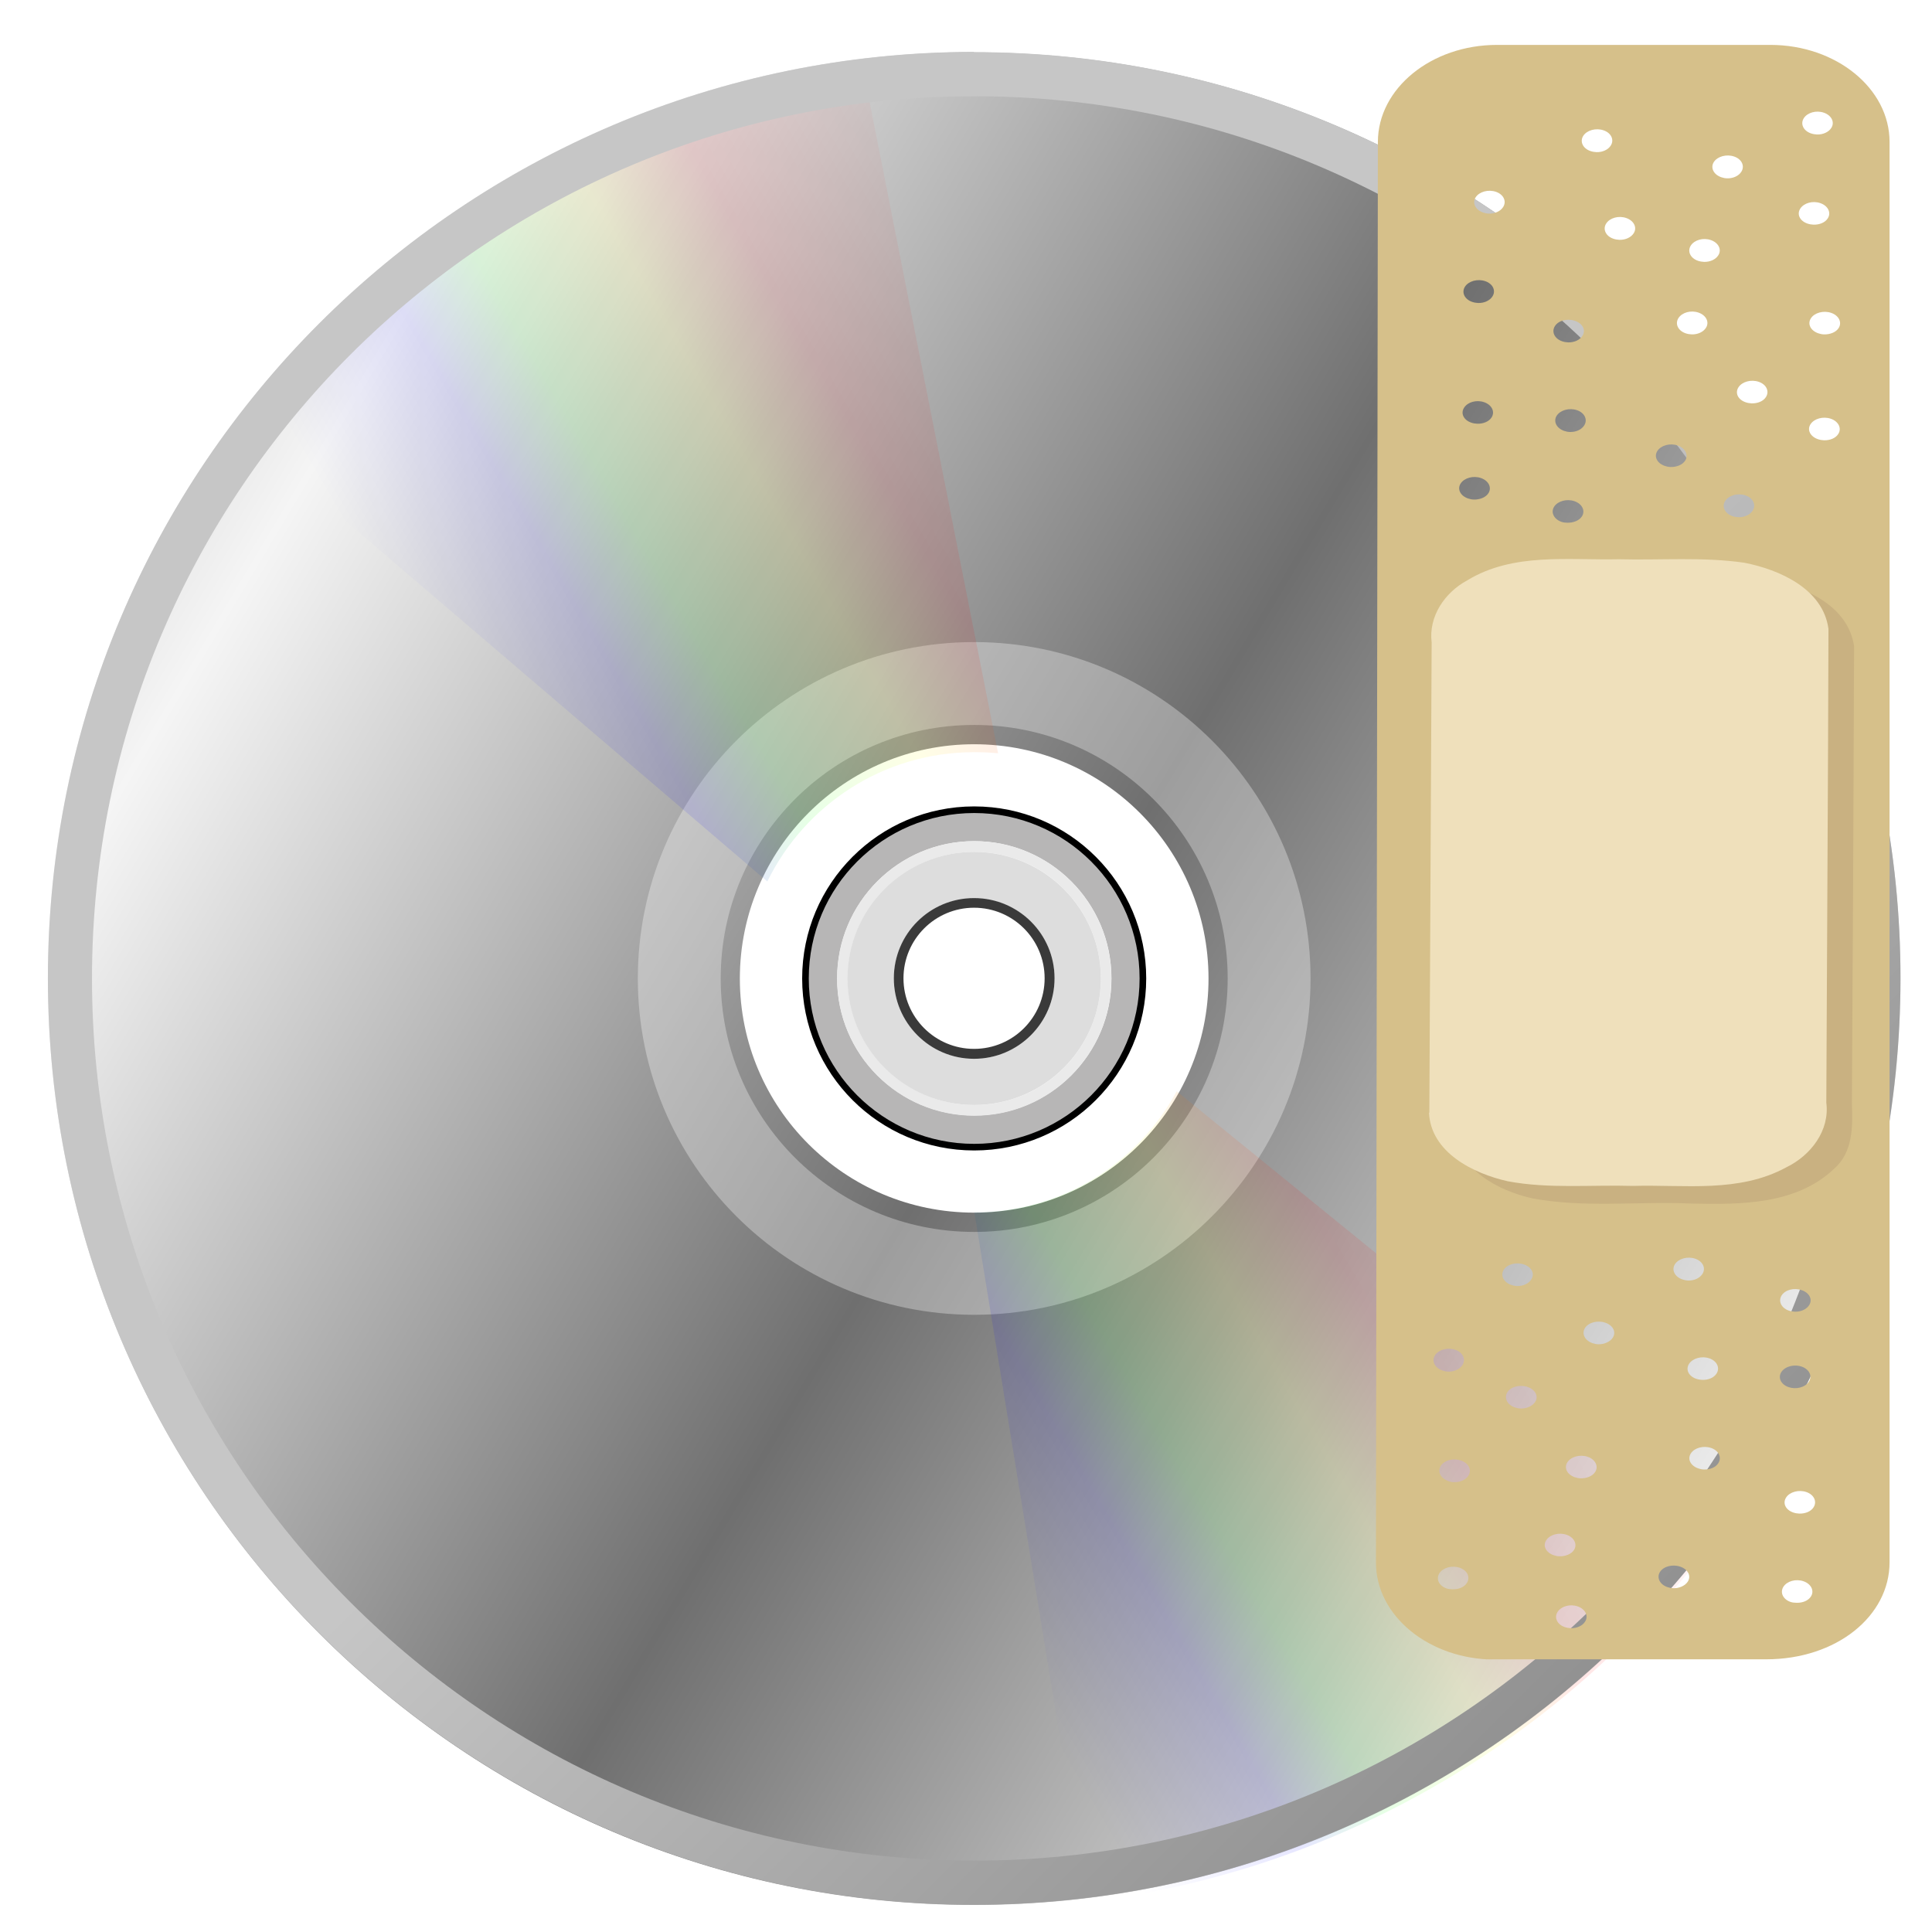 <?xml version="1.0" encoding="UTF-8" standalone="no"?>
<svg
   xmlns:dc="http://purl.org/dc/elements/1.1/"
   xmlns:cc="http://creativecommons.org/ns#"
   xmlns:rdf="http://www.w3.org/1999/02/22-rdf-syntax-ns#"
   xmlns:svg="http://www.w3.org/2000/svg"
   xmlns="http://www.w3.org/2000/svg"
   xmlns:xlink="http://www.w3.org/1999/xlink"
   xmlns:sodipodi="http://sodipodi.sourceforge.net/DTD/sodipodi-0.dtd"
   xmlns:inkscape="http://www.inkscape.org/namespaces/inkscape"
   version="1.1"
   xml:space="preserve"
   height="219px"
   viewBox="23.49 45.083 219 219"
   width="219px"
   enable-background="new 23.49 45.083 219 219"
   y="0px"
   x="0px"
   id="svg2"
   inkscape:version="0.47 r22583"
   sodipodi:docname="softwarepatch.svg"><sodipodi:namedview
   pagecolor="#ffffff"
   bordercolor="#666666"
   borderopacity="1"
   objecttolerance="10"
   gridtolerance="10"
   guidetolerance="10"
   inkscape:pageopacity="0"
   inkscape:pageshadow="2"
   inkscape:window-width="1280"
   inkscape:window-height="778"
   id="namedview98"
   showgrid="false"
   inkscape:zoom="2.893241"
   inkscape:cx="131.16102"
   inkscape:cy="122.39412"
   inkscape:window-x="-8"
   inkscape:window-y="326"
   inkscape:window-maximized="1"
   inkscape:current-layer="svg2" />
<defs
   id="defs6"><inkscape:perspective
     sodipodi:type="inkscape:persp3d"
     inkscape:vp_x="0 : 109.5 : 1"
     inkscape:vp_y="0 : 1000 : 0"
     inkscape:vp_z="219 : 109.5 : 1"
     inkscape:persp3d-origin="109.5 : 73 : 1"
     id="perspective50" /><linearGradient
     id="linearGradient3284"
     y2="369"
     spreadMethod="reflect"
     gradientUnits="userSpaceOnUse"
     x2="214"
     y1="474"
     x1="390"><stop
       stop-color="#6f6f6f"
       offset="0"
       id="stop19" /><stop
       stop-color="#f5f5f5"
       offset="1"
       id="stop21" /></linearGradient><filter
     id="filter11193"
     height="1.205"
     width="1.606"
     y="-0.102"
     x="-0.303"
     color-interpolation-filters="sRGB"><feGaussianBlur
       stdDeviation="18.144"
       id="feGaussianBlur30" /></filter><filter
     id="filter11189"
     height="1.211"
     width="1.355"
     y="-0.106"
     x="-0.178"
     color-interpolation-filters="sRGB"><feGaussianBlur
       stdDeviation="18.144"
       id="feGaussianBlur36" /></filter><filter
     id="filter11185"
     height="1.242"
     width="1.264"
     y="-0.121"
     x="-0.132"
     color-interpolation-filters="sRGB"><feGaussianBlur
       stdDeviation="18.144"
       id="feGaussianBlur42" /></filter><filter
     id="filter11181"
     height="1.309"
     width="1.217"
     y="-0.155"
     x="-0.109"
     color-interpolation-filters="sRGB"><feGaussianBlur
       stdDeviation="18.144"
       id="feGaussianBlur48" /></filter><linearGradient
     inkscape:collect="always"
     xlink:href="#linearGradient3284-1"
     id="linearGradient3708"
     gradientUnits="userSpaceOnUse"
     spreadMethod="reflect"
     x1="390.2"
     y1="473.8"
     x2="213.7"
     y2="368.7"
     gradientTransform="matrix(0.493,0,0,0.493,-75.823,-123.848)" /><linearGradient
     id="linearGradient3284-1"
     x1="390.2"
     spreadMethod="reflect"
     gradientUnits="userSpaceOnUse"
     y1="473.8"
     x2="213.7"
     y2="368.7"><stop
       stop-color="#6f6f6f"
       offset="0"
       id="stop14" /><stop
       stop-color="#f5f5f5"
       offset="1"
       id="stop16" /></linearGradient><linearGradient
     inkscape:collect="always"
     xlink:href="#linearGradient3664"
     id="linearGradient3688"
     x1="-103.06"
     y1="167.633"
     x2="-28.06"
     y2="123.863"
     gradientUnits="userSpaceOnUse"
     gradientTransform="translate(181.847,-37.001)" /><linearGradient
     id="linearGradient3664"><stop
       style="stop-color:#0000ff;stop-opacity:0;"
       offset="0"
       id="stop3666" /><stop
       id="stop3668"
       offset="0.208"
       style="stop-color:#0000ff;stop-opacity:0.098;" /><stop
       id="stop3670"
       offset="0.324"
       style="stop-color:#00ff00;stop-opacity:0.098;" /><stop
       id="stop3672"
       offset="0.496"
       style="stop-color:#ffff00;stop-opacity:0.098;" /><stop
       id="stop3674"
       offset="0.639"
       style="stop-color:#ff0000;stop-opacity:0.098;" /><stop
       style="stop-color:#ff0000;stop-opacity:0;"
       offset="1"
       id="stop3676" /></linearGradient><filter
     color-interpolation-filters="sRGB"
     inkscape:collect="always"
     id="filter3714"><feGaussianBlur
       inkscape:collect="always"
       stdDeviation="2.827"
       id="feGaussianBlur3716" /></filter><linearGradient
     id="linearGradient5241-7"><stop
       stop-color="#7c7c7c"
       offset="0"
       id="stop8" /><stop
       stop-color="#c6c6c6"
       offset="1"
       id="stop10" /></linearGradient><linearGradient
     y2="318.844"
     x2="434.031"
     y1="423.844"
     x1="539.031"
     gradientTransform="translate(-325.926,-208.964)"
     gradientUnits="userSpaceOnUse"
     id="linearGradient2966"
     xlink:href="#linearGradient5241-7"
     inkscape:collect="always" /></defs>
<g
   transform="translate(25.813,46.113)"
   id="g2870"><path
     id="maindisk"
     d="m 108.081,4.855 c -57.914,0 -104.975,47.061 -104.975,105.025 0,57.963 47.037,105.025 104.975,105.025 57.963,0 105.025,-47.051 105.025,-105.025 0,-57.973 -47.051,-104.975 -105.025,-104.975 z m 0,78.929 c 14.395,0 26.086,11.677 26.086,26.066 0,14.395 -11.691,26.086 -26.086,26.086 -14.395,0 -26.066,-11.691 -26.066,-26.086 0,-14.395 11.677,-26.066 26.066,-26.066 z"
     style="color:#000000;fill:url(#linearGradient3708)" /><path
     id="whiteouter"
     d="m 108.105,83.333 c -14.666,0 -26.563,11.897 -26.563,26.563 0,14.666 11.897,26.531 26.563,26.531 14.666,0 26.562,-11.865 26.562,-26.531 0,-14.666 -11.897,-26.563 -26.562,-26.563 z m 0,7.062 c 10.77,0 19.5,8.73 19.5,19.5 0,10.77 -8.73,19.5 -19.5,19.5 -10.77,0 -19.5,-8.73 -19.5,-19.5 0,-10.77 8.73,-19.5 19.5,-19.5 z"
     style="color:#000000;fill:#ffffff;fill-opacity:1;fill-rule:nonzero;stroke:none;stroke-width:1;marker:none;visibility:visible;display:inline;overflow:visible;enable-background:accumulate" /><path
     id="mediumgrey"
     d="m 108.105,90.88 c -10.493,0 -19,8.507 -19,19 0,10.493 8.507,19 19,19 10.493,0 19,-8.507 19,-19 0,-10.493 -8.507,-19 -19,-19 z m 0,3.438 c 8.588,0 15.562,6.974 15.562,15.563 0,8.588 -6.974,15.531 -15.562,15.531 -8.588,0 -15.531,-6.943 -15.531,-15.531 0,-8.588 6.943,-15.563 15.531,-15.563 z"
     style="color:#000000;fill:#b7b6b6;fill-opacity:1;fill-rule:nonzero;stroke:none;stroke-width:1;marker:none;visibility:visible;display:inline;overflow:visible;enable-background:accumulate" /><path
     id="whiteinner"
     d="m 108.121,94.317 c -8.588,0 -15.562,6.974 -15.562,15.563 0,8.588 6.974,15.563 15.562,15.563 8.588,0 15.531,-6.974 15.531,-15.563 0,-8.588 -6.943,-15.563 -15.531,-15.563 z m 0,1.219 c 7.925,0 14.344,6.418 14.344,14.344 0,7.925 -6.418,14.344 -14.344,14.344 -7.925,0 -14.344,-6.418 -14.344,-14.344 0,-7.925 6.418,-14.344 14.344,-14.344 z"
     style="color:#000000;fill:#eaeaea;fill-opacity:1;fill-rule:nonzero;stroke:none;stroke-width:1;marker:none;visibility:visible;display:inline;overflow:visible;enable-background:accumulate" /><path
     id="lightgrey"
     d="m 108.09,95.536 c -7.925,0 -14.344,6.418 -14.344,14.344 0,7.925 6.418,14.344 14.344,14.344 7.925,0 14.375,-6.418 14.375,-14.344 0,-7.925 -6.45,-14.344 -14.375,-14.344 z m 0,5.25 c 5.026,0 9.125,4.068 9.125,9.094 0,5.026 -4.099,9.094 -9.125,9.094 -5.026,0 -9.094,-4.068 -9.094,-9.094 0,-5.026 4.068,-9.094 9.094,-9.094 z"
     style="color:#000000;fill:#dddddd;fill-opacity:1;fill-rule:nonzero;stroke:none;stroke-width:1;marker:none;visibility:visible;display:inline;overflow:visible;enable-background:accumulate" /><path
     id="blackhole"
     d="m 108.09,100.77 c -5.026,0 -9.094,4.068 -9.094,9.094 0,5.026 4.068,9.125 9.094,9.125 5.026,0 9.125,-4.099 9.125,-9.125 0,-5.026 -4.099,-9.094 -9.125,-9.094 z m 0,1.094 c 4.418,0 8,3.582 8,8 0,4.418 -3.582,8 -8,8 -4.418,0 -8,-3.582 -8,-8 0,-4.418 3.582,-8 8,-8 z"
     style="color:#000000;fill:#3a3a3a;fill-opacity:1;fill-rule:nonzero;stroke:none;stroke-width:1;marker:none;visibility:visible;display:inline;overflow:visible;enable-background:accumulate" /><path
     id="translucentring"
     d="m 108.105,71.752 c -21.057,0 -38.128,17.07 -38.128,38.128 0,21.057 17.07,38.128 38.128,38.128 21.057,0 38.128,-17.07 38.128,-38.128 0,-21.057 -17.07,-38.128 -38.128,-38.128 z m 0,9.394 c 15.869,0 28.734,12.865 28.734,28.734 0,15.869 -12.865,28.734 -28.734,28.734 -15.869,0 -28.734,-12.865 -28.734,-28.734 0,-15.869 12.865,-28.734 28.734,-28.734 z"
     style="color:#000000;fill:#ffffff;fill-opacity:0.324;fill-rule:nonzero;stroke:none;stroke-width:1;marker:none;visibility:visible;display:inline;overflow:visible;enable-background:accumulate" /><path
     id="blackring"
     d="m 108.105,90.38 c -10.77,0 -19.5,8.73 -19.5,19.5 0,10.77 8.73,19.5 19.5,19.5 10.77,0 19.5,-8.73 19.5,-19.5 0,-10.77 -8.73,-19.5 -19.5,-19.5 z m 0,0.75 c 10.355,0 18.75,8.395 18.75,18.75 0,10.355 -8.395,18.75 -18.75,18.75 -10.355,0 -18.75,-8.395 -18.75,-18.75 0,-10.355 8.395,-18.75 18.75,-18.75 z"
     style="color:#000000;fill:#000000;fill-opacity:1;fill-rule:nonzero;stroke:none;stroke-width:1;marker:none;visibility:visible;display:inline;overflow:visible;enable-background:accumulate" /><path
     id="path2856"
     d="M 95.375,6.076 C 66.36,9.586 40.951,24.955 24.187,47.201 L 84.656,98.889 c 4.236,-8.668 13.145,-14.656 23.438,-14.656 0.921,0 1.823,0.032 2.719,0.125 L 95.375,6.076 z M 131.062,122.67 c -4.405,8.156 -13.029,13.707 -22.938,13.719 l 12.719,78.188 c 29.358,-3.566 55.003,-19.244 71.75,-41.906 l -61.531,-50 z"
     style="fill:url(#linearGradient3688);fill-opacity:1;stroke:none;filter:url(#filter3714)" /><path
     id="diskedge"
     d="m 108.074,4.88 c -57.963,0 -104.969,47.03 -104.969,104.969 0,57.963 47.03,105.031 104.969,105.031 57.963,0 105.031,-47.058 105.031,-105.031 0,-57.973 -47.058,-104.969 -105.031,-104.969 z m 0.031,5 c 55.228,0 100,44.772 100,100 0,55.228 -44.772,100 -100,100 -55.228,0 -100,-44.772 -100,-100 0,-55.228 44.772,-100 100,-100 z"
     style="color:#000000;fill:url(#linearGradient2966);fill-opacity:1;stroke:none;enable-background:accumulate" /></g><path
   style="fill:#d6c08a;stroke:none;stroke-width:0.5"
   id="path92"
   d="m 192.96,233.204 c -7.45,-0.008 -13.5,-4.93 -13.5,-11 l 0,-0.031 0.219,-161 c 0.006,-6.07 6.06,-11 13.5,-11 l 31,0 c 7.44,0.006 13.5,4.93 13.5,11 l 0,161 c 0,6.09 -6,11 -14,11 l -31.8,0 z m 8.59,-3.56 c 0.675,0.02 1.32,-0.268 1.62,-0.75 0.408,-0.642 0.023,-1.42 -0.844,-1.72 -0.867,-0.302 -1.87,-0.017 -2.28,0.625 -0.408,0.642 -0.054,1.42 0.812,1.72 0.217,0.075 0.462,0.118 0.688,0.125 z m 25.6,-2.88 c 0.675,0.02 1.32,-0.237 1.62,-0.719 0.407,-0.642 0.022,-1.42 -0.844,-1.72 -0.866,-0.302 -1.87,-0.017 -2.28,0.625 -0.407,0.642 -0.054,1.42 0.812,1.72 0.217,0.075 0.463,0.087 0.688,0.094 z m -39,-1.53 c 0.675,0.02 1.32,-0.237 1.62,-0.719 0.408,-0.642 0.054,-1.42 -0.812,-1.72 -0.867,-0.302 -1.9,-0.017 -2.31,0.625 -0.408,0.642 -0.054,1.42 0.812,1.72 0.217,0.075 0.462,0.087 0.688,0.094 z m 25,-0.12 c 0.675,0.02 1.35,-0.268 1.66,-0.75 0.408,-0.642 0.023,-1.39 -0.844,-1.69 -0.867,-0.302 -1.9,-0.049 -2.31,0.594 -0.408,0.642 -0.023,1.42 0.844,1.72 0.217,0.075 0.431,0.118 0.656,0.125 z m -12.9,-3.62 c 0.675,0.02 1.35,-0.237 1.66,-0.719 0.407,-0.642 0.022,-1.42 -0.844,-1.72 -0.866,-0.302 -1.91,-0.017 -2.31,0.625 -0.407,0.642 -0.022,1.39 0.844,1.69 0.217,0.075 0.431,0.118 0.656,0.125 z m 27.2,-4.84 c 0.675,0.02 1.32,-0.237 1.62,-0.719 0.407,-0.642 0.054,-1.42 -0.812,-1.72 -0.866,-0.302 -1.91,-0.017 -2.31,0.625 -0.407,0.642 -0.054,1.39 0.812,1.69 0.217,0.075 0.463,0.118 0.688,0.125 z m -39.2,-3.56 c 0.443,0.025 0.888,-0.081 1.25,-0.312 0.726,-0.463 0.811,-1.28 0.188,-1.81 -0.625,-0.538 -1.71,-0.618 -2.44,-0.156 -0.726,0.461 -0.809,1.27 -0.188,1.81 0.312,0.268 0.745,0.443 1.19,0.469 z m 14.4,-0.438 c 0.675,0.02 1.35,-0.237 1.66,-0.719 0.408,-0.642 0.023,-1.42 -0.844,-1.72 -0.867,-0.302 -1.9,-0.017 -2.31,0.625 -0.408,0.642 -0.023,1.39 0.844,1.69 0.217,0.075 0.431,0.118 0.656,0.125 z m 14,-1 c 0.675,0.02 1.32,-0.237 1.62,-0.719 0.407,-0.642 0.054,-1.42 -0.812,-1.72 -0.866,-0.302 -1.91,-0.017 -2.31,0.625 -0.407,0.642 -0.022,1.39 0.844,1.69 0.217,0.075 0.431,0.118 0.656,0.125 z m -20.8,-6.91 c 0.675,0.02 1.35,-0.269 1.66,-0.75 0.407,-0.642 0.022,-1.39 -0.844,-1.69 -0.866,-0.302 -1.91,-0.048 -2.31,0.594 -0.407,0.642 -0.022,1.42 0.844,1.72 0.217,0.075 0.431,0.118 0.656,0.125 z m 31,-2.31 c 0.443,0.025 0.887,-0.081 1.25,-0.312 0.729,-0.462 0.81,-1.28 0.188,-1.81 -0.622,-0.538 -1.71,-0.588 -2.44,-0.125 -0.728,0.461 -0.809,1.27 -0.188,1.81 0.312,0.268 0.745,0.412 1.19,0.438 z m -10.4,-0.938 c 0.675,0.02 1.32,-0.237 1.62,-0.719 0.408,-0.642 0.054,-1.42 -0.812,-1.72 -0.867,-0.302 -1.9,-0.017 -2.31,0.625 -0.408,0.642 -0.054,1.39 0.812,1.69 0.217,0.075 0.462,0.118 0.688,0.125 z m -28.8,-0.938 c 0.675,0.02 1.32,-0.269 1.62,-0.75 0.407,-0.642 0.054,-1.42 -0.812,-1.72 -0.866,-0.302 -1.91,-0.017 -2.31,0.625 -0.407,0.642 -0.022,1.42 0.844,1.72 0.217,0.075 0.431,0.118 0.656,0.125 z m 17,-3.1 c 0.675,0.02 1.35,-0.268 1.66,-0.75 0.408,-0.642 0.023,-1.39 -0.844,-1.69 -0.867,-0.302 -1.9,-0.049 -2.31,0.594 -0.408,0.642 -0.023,1.42 0.844,1.72 0.217,0.075 0.431,0.118 0.656,0.125 z m 22.3,-3.69 c 0.675,0.02 1.32,-0.268 1.62,-0.75 0.408,-0.642 0.023,-1.39 -0.844,-1.69 -0.867,-0.302 -1.87,-0.049 -2.28,0.594 -0.408,0.642 -0.054,1.42 0.812,1.72 0.217,0.075 0.462,0.118 0.688,0.125 z m -31.5,-2.91 c 0.675,0.02 1.32,-0.268 1.62,-0.75 0.408,-0.642 0.054,-1.39 -0.812,-1.69 -0.867,-0.302 -1.9,-0.049 -2.31,0.594 -0.408,0.642 -0.023,1.42 0.844,1.72 0.217,0.075 0.431,0.118 0.656,0.125 z m 19.4,-0.625 c 0.675,0.02 1.32,-0.268 1.62,-0.75 0.408,-0.642 0.054,-1.42 -0.812,-1.72 -0.867,-0.302 -1.9,-0.017 -2.31,0.625 -0.408,0.642 -0.023,1.42 0.844,1.72 0.217,0.075 0.431,0.118 0.656,0.125 z m -13.7,-85.9 c 0.675,0.02 1.35,-0.237 1.66,-0.719 0.408,-0.642 0.023,-1.42 -0.844,-1.72 -0.867,-0.302 -1.9,-0.017 -2.31,0.625 -0.408,0.642 -0.023,1.42 0.844,1.72 0.217,0.075 0.431,0.087 0.656,0.094 z m 19.4,-0.625 c 0.675,0.02 1.32,-0.268 1.62,-0.75 0.408,-0.642 0.054,-1.42 -0.812,-1.72 -0.867,-0.302 -1.9,-0.017 -2.31,0.625 -0.408,0.642 -0.054,1.42 0.812,1.72 0.217,0.075 0.462,0.118 0.688,0.125 z m -30,-2 c 0.675,0.02 1.35,-0.237 1.66,-0.719 0.408,-0.642 0.023,-1.42 -0.844,-1.72 -0.867,-0.302 -1.9,-0.017 -2.31,0.625 -0.408,0.642 -0.023,1.39 0.844,1.69 0.217,0.075 0.431,0.118 0.656,0.125 z m 22.3,-3.69 c 0.675,0.02 1.35,-0.237 1.66,-0.719 0.408,-0.642 0.023,-1.42 -0.844,-1.72 -0.867,-0.302 -1.9,-0.017 -2.31,0.625 -0.408,0.642 -0.023,1.39 0.844,1.69 0.217,0.075 0.431,0.118 0.656,0.125 z m 17.4,-3.03 c 0.675,0.02 1.32,-0.237 1.62,-0.719 0.408,-0.642 0.023,-1.42 -0.844,-1.72 -0.867,-0.302 -1.9,-0.017 -2.31,0.625 -0.408,0.642 -0.023,1.39 0.844,1.69 0.217,0.075 0.462,0.118 0.688,0.125 z m -28.8,-0.938 c 0.675,0.02 1.32,-0.268 1.62,-0.75 0.408,-0.642 0.054,-1.42 -0.812,-1.72 -0.867,-0.302 -1.9,-0.017 -2.31,0.625 -0.408,0.642 -0.023,1.42 0.844,1.72 0.217,0.075 0.431,0.118 0.656,0.125 z m -10.5,-0.938 c 0.675,0.02 1.32,-0.237 1.62,-0.719 0.408,-0.642 0.023,-1.42 -0.844,-1.72 -0.867,-0.302 -1.87,-0.017 -2.28,0.625 -0.408,0.642 -0.054,1.39 0.812,1.69 0.217,0.075 0.462,0.118 0.688,0.125 z m 31.1,-2.31 c 0.675,0.02 1.32,-0.237 1.62,-0.719 0.408,-0.642 0.054,-1.42 -0.812,-1.72 -0.867,-0.302 -1.9,-0.017 -2.31,0.625 -0.408,0.642 -0.054,1.39 0.812,1.69 0.217,0.075 0.462,0.118 0.688,0.125 z m -20.8,-6.91 c 0.675,0.02 1.32,-0.268 1.62,-0.75 0.408,-0.642 0.023,-1.39 -0.844,-1.69 -0.867,-0.302 -1.87,-0.049 -2.28,0.594 -0.408,0.642 -0.054,1.42 0.812,1.72 0.217,0.075 0.462,0.118 0.688,0.125 z m 14,-0.906 c 0.675,0.02 1.32,-0.268 1.62,-0.75 0.408,-0.642 0.023,-1.42 -0.844,-1.72 -0.867,-0.302 -1.87,-0.017 -2.28,0.625 -0.408,0.642 -0.054,1.42 0.812,1.72 0.217,0.075 0.462,0.118 0.688,0.125 z m 15,0 c 0.675,0.02 1.35,-0.237 1.66,-0.719 0.407,-0.642 0.022,-1.42 -0.844,-1.72 -0.866,-0.302 -1.91,-0.017 -2.31,0.625 -0.407,0.642 -0.022,1.39 0.844,1.69 0.217,0.075 0.431,0.118 0.656,0.125 z m -39.2,-3.56 c 0.675,0.02 1.32,-0.268 1.62,-0.75 0.408,-0.642 0.054,-1.42 -0.812,-1.72 -0.867,-0.302 -1.9,-0.017 -2.31,0.625 -0.408,0.642 -0.054,1.42 0.812,1.72 0.217,0.075 0.462,0.118 0.688,0.125 z m 25.6,-4.66 c 0.675,0.02 1.32,-0.268 1.62,-0.75 0.408,-0.642 0.023,-1.42 -0.844,-1.72 -0.867,-0.302 -1.87,-0.017 -2.28,0.625 -0.408,0.642 -0.054,1.42 0.812,1.72 0.217,0.075 0.462,0.118 0.688,0.125 z m -9.59,-2.5 c 0.675,0.02 1.32,-0.268 1.62,-0.75 0.408,-0.642 0.023,-1.42 -0.844,-1.72 -0.867,-0.302 -1.87,-0.017 -2.28,0.625 -0.408,0.642 -0.054,1.42 0.812,1.72 0.217,0.075 0.462,0.118 0.688,0.125 z m 22,-1.72 c 0.675,0.02 1.32,-0.237 1.62,-0.719 0.408,-0.642 0.023,-1.42 -0.844,-1.72 -0.867,-0.302 -1.87,-0.017 -2.28,0.625 -0.408,0.642 -0.054,1.39 0.812,1.69 0.217,0.075 0.462,0.118 0.688,0.125 z m -36.8,-1.25 c 0.675,0.02 1.32,-0.268 1.62,-0.75 0.408,-0.642 0.054,-1.42 -0.812,-1.72 -0.867,-0.302 -1.9,-0.017 -2.31,0.625 -0.408,0.642 -0.023,1.42 0.844,1.72 0.217,0.075 0.431,0.118 0.656,0.125 z m 27,-4 c 0.675,0.02 1.32,-0.268 1.62,-0.75 0.408,-0.642 0.054,-1.42 -0.812,-1.72 -0.867,-0.302 -1.9,-0.017 -2.31,0.625 -0.408,0.642 -0.023,1.42 0.844,1.72 0.217,0.075 0.431,0.118 0.656,0.125 z m -14.8,-2.97 c 0.675,0.02 1.32,-0.268 1.62,-0.75 0.408,-0.642 0.054,-1.42 -0.812,-1.72 -0.867,-0.302 -1.9,-0.017 -2.31,0.625 -0.408,0.642 -0.054,1.42 0.812,1.72 0.217,0.075 0.462,0.118 0.688,0.125 z m 25,-2 c 0.675,0.02 1.32,-0.268 1.62,-0.75 0.408,-0.642 0.023,-1.42 -0.844,-1.72 -0.867,-0.302 -1.87,-0.017 -2.28,0.625 -0.408,0.642 -0.054,1.42 0.812,1.72 0.217,0.075 0.462,0.118 0.688,0.125 z" /><path
   style="fill:#c9b181;stroke:none"
   id="path94"
   d="m 188.47,173.193 c 0.239,4.46 4.86,6.87 8.73,7.73 5.93,1.11 12,0.316 18,0.588 5.57,0.125 11.9,0.15 16.2,-3.95 2.12,-1.85 2.12,-4.76 2.01,-7.33 0.109,-17.3 0.191,-34.6 0.248,-51.9 -0.669,-4.55 -5.5,-6.72 -9.54,-7.49 -6.61,-0.818 -13.3,-0.139 -19.9,-0.431 -5.2,-0.058 -11.4,0.724 -14.6,5.4 -1.63,2.74 -0.645,6.04 -0.932,9.05 -0.079,16.1 -0.157,32.2 -0.236,48.3 z" /><path
   style="fill:#efe0bb;stroke:none"
   id="path96"
   d="m 185.47,171.193 c 0.201,4.53 5.04,6.92 8.93,7.79 4.66,0.877 9.44,0.388 14.2,0.528 5.83,-0.168 12,0.832 17.4,-2.12 2.75,-1.34 4.92,-4.16 4.51,-7.32 0.075,-17.9 0.199,-35.8 0.244,-53.7 -0.61,-4.54 -5.55,-6.72 -9.54,-7.5 -4.7,-0.681 -9.47,-0.271 -14.2,-0.395 -5.78,0.127 -12,-0.779 -17.2,2.39 -2.55,1.37 -4.41,4.09 -4.04,7.05 -0.088,17.8 -0.173,35.5 -0.263,53.3 z" /></svg>